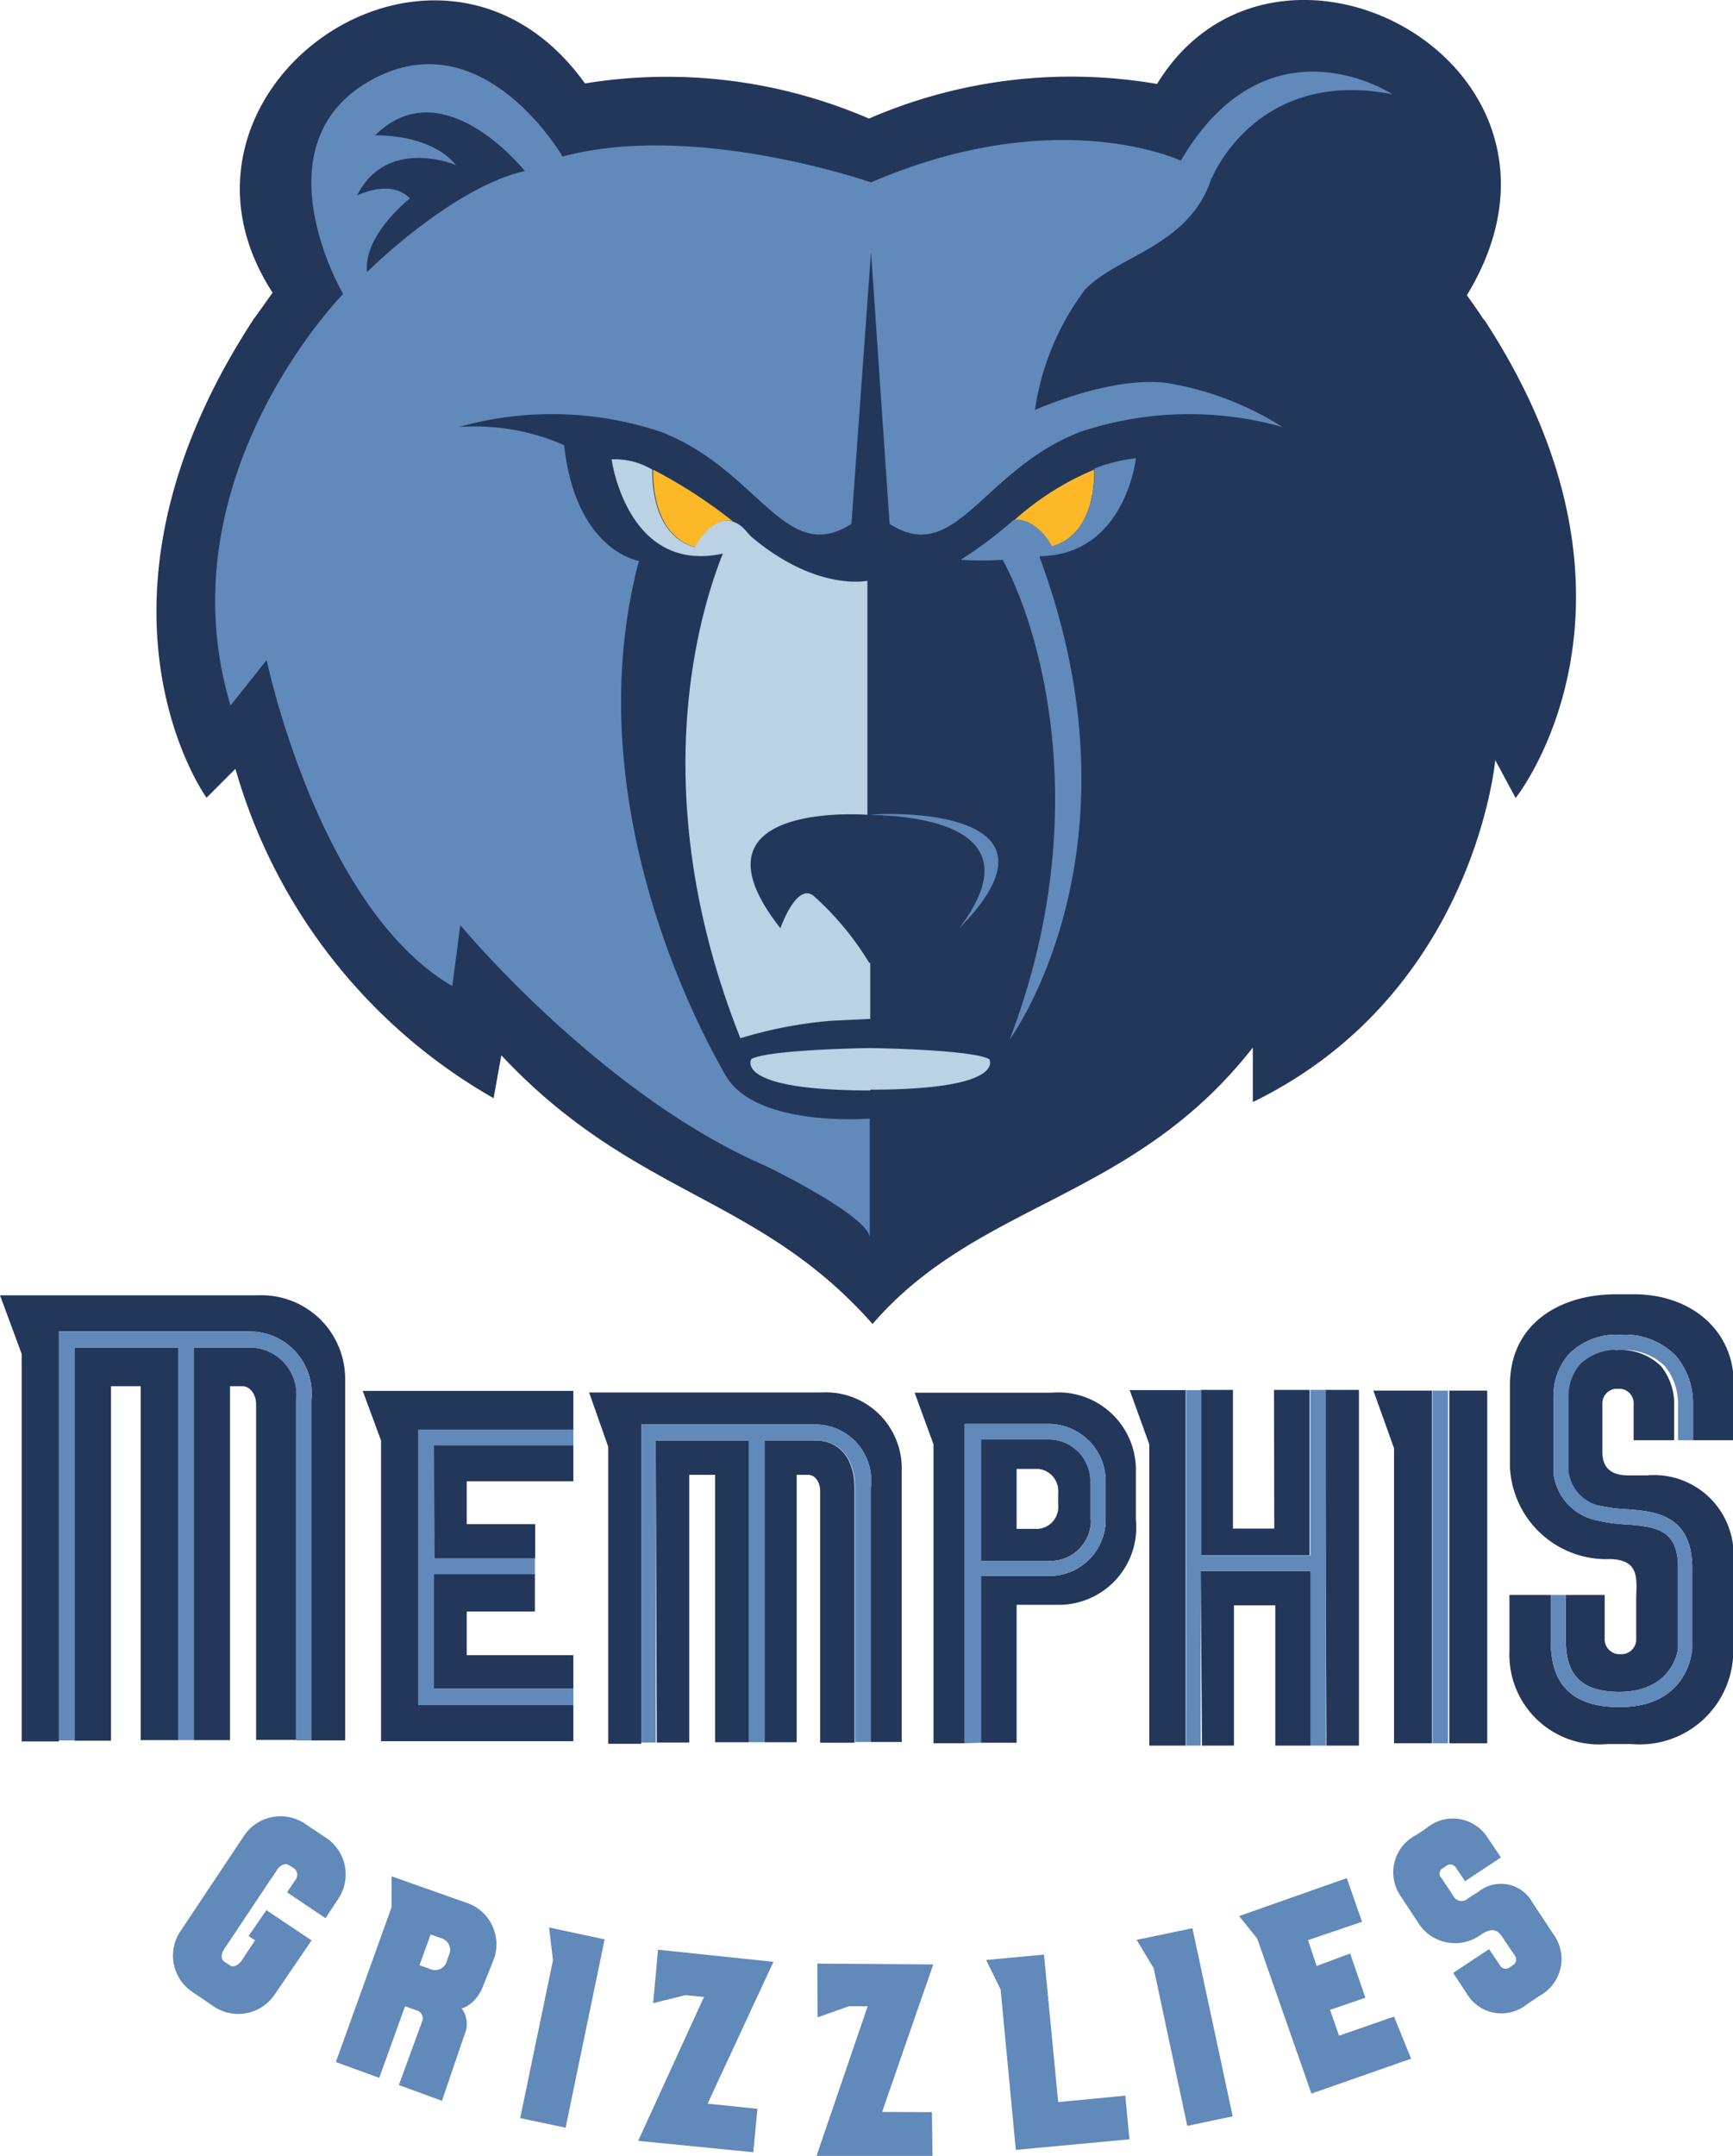 <svg xmlns="http://www.w3.org/2000/svg" viewBox="0 0 67.13 83.45"><defs><style>.cls-1{fill:#23375b}.cls-2{fill:#6189b9}.cls-3{fill:#fdb827}</style></defs><g id="Layer_2" data-name="Layer 2"><g id="Layer_1-2" data-name="Layer 1"><path class="cls-1" d="M14.76 55.76V67.4h7.45V66h-6V55.34h6v-1.5h-8.16zm16.86 0h-2v11.68h1.24V57.09h.45c.26 0 .46.28.46.62v9.75h1.33v-9.85c0-1.27-.69-1.85-1.5-1.85m-6.16 11.69h1.26V57.09h1v10.35H29V55.76h-3.6zM9.72 52.16H7.5v15.2h1.41v-13.7h.49c.28 0 .52.31.52.69v13h1.55V54.23a1.82 1.82 0 00-1.74-2.07m7.09 8.17h3.91V59h-2.65v-1.66h4.13v-1.4h-5.4zm15-6.43h-9l.74 2.1v11.5h1.28V55.14h6.78a2.17 2.17 0 012.11 2.45v9.84h1.2V56.78a2.94 2.94 0 00-3.09-2.88m17.52 5.27h-1.6V53.8h-1.25v6.4h4.22v-6.4h-1.38zm-31.28 3.21h2.64v-1.45h-3.91v4.44h5.4v-1.3h-4.13zm-15.2 5H4.3V53.66h1.15v13.7H6.9v-15.2h-4zM10 50.14H0l.84 2.27v15h1.44V51.54h7.44a2.4 2.4 0 012.34 2.67v13.16h1.31V53.31A3.24 3.24 0 0010 50.14m46.14 3.69v13.65h1.47V53.83zM54 56.06v11.42h1.47V53.83H53.2zm8.3 4.29c1.28 0 1.08.81 1.08 1.65v1.41a.58.58 0 01-.51.62h-.2a.58.58 0 01-.51-.62v-1.67h-1.51v1.48c0 .9 0 2.27 2.07 2.27S65 63.87 65 63.81V60.7c0-1.46-.77-1.6-2-1.69a6.34 6.34 0 01-1.1-.15 2.11 2.11 0 01-1.72-1.81v-2.92a2.43 2.43 0 01.59-1.71 2.57 2.57 0 012-.75 2.73 2.73 0 012.15.82 2.81 2.81 0 01.66 1.85v1.41h1.58v-2.19c0-2.08-1.67-3.46-3.86-3.46h-.71c-2.15 0-4.1 1.13-4.1 3.51v3.19a3.74 3.74 0 003.9 3.55m-21.65-6.44h-5.31l.73 2v11.57h1.21V55.12h3.17a2.22 2.22 0 012.29 2.24v1.46A2.18 2.18 0 0140.54 61H38v6.46h1.38v-5.34h1.7a3 3 0 002.92-3.3v-2a3 3 0 00-3.26-2.91m23 3.2h-.67c-.62 0-1-.26-1-.9v-1.84a.57.57 0 01.5-.61h.21a.56.56 0 01.5.61v1.38h1.57v-1.32a2.32 2.32 0 00-.51-1.55 2.25 2.25 0 00-1.72-.62 2 2 0 00-1.57.56 1.92 1.92 0 00-.44 1.27v2.83A1.55 1.55 0 0062 58.29a5.66 5.66 0 001 .13c1.08.08 2.55.19 2.55 2.28v3.11s-.08 2.27-2.82 2.27-2.66-2-2.66-2.86v-1.48h-1.6v2.18a3.47 3.47 0 003.79 3.59h.94a3.62 3.62 0 003.94-3.67v-3.39a3.08 3.08 0 00-3.34-3.34m-19.28-1.2v11.66h1.41V53.81h-2.17zm-2.28 2.91v-1.46a1.62 1.62 0 00-1.69-1.64H38v4.7h2.57a1.58 1.58 0 001.69-1.6m-2.88.36v-2.32h.84a.86.86 0 01.77.93v.46a.85.85 0 01-.77.93zm12 8.39h1.26V53.8h-1.31zm-4.82 0h1.24v-5.43h1.6v5.43h1.38v-6.76h-4.27z"/><path class="cls-2" d="M24.84 67.45V55.14h6.78a2.17 2.17 0 012.11 2.45v9.84h-.61v-9.82c0-1.27-.69-1.85-1.5-1.85h-2v11.68H29V55.76h-3.6v11.69zm-2.63-11.51h-5.4v4.39h3.91v.6h-3.91v4.44h5.4V66h-6V55.34h6zM2.28 67.37V51.54h7.44a2.4 2.4 0 012.34 2.67v13.16h-.6V54.23a1.82 1.82 0 00-1.74-2.07H7.5v15.2h-.6v-15.2h-4v15.21zm53.21-13.54h.6v13.65h-.6zM37.37 67.48V55.12h3.17a2.22 2.22 0 012.29 2.24v1.46A2.18 2.18 0 0140.54 61H38v6.46zm23.28-5.74v1.48c0 .9 0 2.27 2.07 2.27S65 63.87 65 63.81V60.7c0-1.46-.77-1.6-2-1.69a6.34 6.34 0 01-1.1-.15 2.11 2.11 0 01-1.72-1.81v-2.92a2.43 2.43 0 01.59-1.71 2.57 2.57 0 012-.75 2.73 2.73 0 012.15.82 2.81 2.81 0 01.66 1.85v1.41H65v-1.32a2.32 2.32 0 00-.51-1.55 2.25 2.25 0 00-1.72-.62 2 2 0 00-1.57.56 1.92 1.92 0 00-.44 1.27v2.82A1.55 1.55 0 0062 58.29a5.66 5.66 0 001 .13c1.08.08 2.55.19 2.55 2.28v3.11s-.08 2.27-2.82 2.27-2.66-2-2.66-2.86v-1.48zm-18.42-2.92v-1.46a1.62 1.62 0 00-1.69-1.64H38v4.7h2.57a1.58 1.58 0 001.69-1.6m3.69 8.75V53.81h.59v6.4h4.22V53.8h.6v13.77h-.6v-6.76h-4.25v6.76z"/><path class="cls-1" d="M57.47 12.37c-.21-.33-.43-.64-.65-.94 5.43-8.91-7.38-15.74-12-8.18a19.69 19.69 0 00-11.16 1.34 19.74 19.74 0 00-11-1.36c-5.66-7.89-17.2.26-12.1 8.1-.24.33-.48.68-.72 1C2.59 23.4 8 30.88 8 30.88l1.12-1.12a21.45 21.45 0 0010 12.75l.3-1.66c5.16 5.5 9.93 5.37 14.38 10.4 4.11-4.76 10.08-4.76 14.73-10.7v2.11c8.6-4.19 9.39-13.24 9.39-13.24l.79 1.47s6-7.49-1.22-18.52"/><path class="cls-3" d="M39.24 20.18c.41-.14 1.12.28 1.5 1 1.74-.5 1.65-2.85 1.64-3a10.91 10.91 0 00-3.14 2"/><path class="cls-2" d="M33.72 31.54c.48-.08 8.12-.36 3.44 4.39 3.26-4.32-2.65-4.35-3.44-4.39M46.94 6.9s1.71-4.29 7-3.25c0 0-4.83-3.18-8.2 2.57 0 0-4.77-2.27-12 .84 0 0-6.82-2.38-11.95-1 0 0-3-5.2-7.22-3.06s-2 7.1-1.28 8.38c0 0-7 7.12-4.36 15.93l1.4-1.76s2 9.59 7.19 12.62l.31-2.36s5.41 6.53 11.78 9.3c.6.28 4 2 4.08 2.78V43.3s-4.42.36-5.58-1.67c-.8-1.39-5.87-10.44-3.36-19.92 0 0-2.44-.36-2.9-4.48a8.59 8.59 0 00-4.08-.7 13.31 13.31 0 017.84.19c3.79 1.47 4.8 5.21 7.37 3.56l.76-10.53.72 10.53c2.57 1.65 3.59-2.09 7.38-3.56a13.32 13.32 0 017.84-.19 12 12 0 00-4.22-1.66c-2.18-.44-5.37 1-5.37 1A10.21 10.21 0 0142 11.25c1.24-1.37 4.05-1.67 4.93-4.35m-32.71 3.63c-.16-1.43 1.66-2.85 1.66-2.85-.75-.78-2.05-.11-2.05-.11 1.17-2.31 3.83-1.18 3.83-1.18-1-1.23-3.13-1.15-3.13-1.15 2.63-2.61 5.8 1.38 5.8 1.38-2.83.64-6.11 3.91-6.11 3.91m28.16 7.65h-.06.06m-2.11 3.39c4.23 11.37-1.16 18.67-1.16 18.67 3.32-8.67 1.19-15.89-.27-18.57a12.67 12.67 0 01-1.63 0 15.28 15.28 0 001.84-1.36 2.61 2.61 0 00.2-.17c.41-.14 1.12.28 1.5 1 1.74-.5 1.65-2.84 1.64-3a6.13 6.13 0 011.61-.4s-.4 3.74-3.72 3.79"/><path class="cls-3" d="M25.3 18.18c0 .17-.1 2.52 1.64 3 .37-.73 1-1.15 1.45-1a19.09 19.09 0 00-3.09-2"/><path d="M33.71 42.21c-5.33 0-4.61-1.21-4.61-1.21.58-.36 4.3-.43 4.6-.43s4 .07 4.62.43c0 0 .72 1.18-4.61 1.18m0-4.91v2.17l-1.47.07a16.5 16.5 0 00-3.56.68C25 30.93 27 23.93 28 21.43c-3.71.8-4.31-3.65-4.31-3.65a2.86 2.86 0 011.58.4c0 .17-.09 2.52 1.65 3 .37-.73 1-1.15 1.44-1s.54.42.76.61c2.52 2.12 4.48 1.69 4.48 1.69v9.06s-7.28-.57-3.37 4.39c0 0 .63-1.81 1.3-1.24a11.38 11.38 0 012.14 2.58" fill="#bbd1e4"/><path class="cls-2" d="M17.39 75.68l-.08.23a.47.47 0 01-.59.33l-.47-.17.43-1.19.48.17a.47.47 0 01.23.63m.61-2.05l-2.83-1v1.19l-2.16 6 1.68.61 1-2.77.51.18a.33.33 0 01.14.44l-.89 2.43 1.67.61.88-2.58a1 1 0 00-.12-1s.56-.1.86-.93l.4-1A1.7 1.7 0 0018 73.63M52.76 74.39l-.59-1.69L48 74.17l.7.87 2.1 6 3.86-1.35-.66-1.63-2.13.74-.35-1 1.37-.47-.59-1.71-1.3.48-.33-1zM40.99 81.37l-.55-5.71-2.24.21.56 1.14.59 6.21 4.4-.41-.16-1.69-2.6.25zM21.42 75.88l-.15-1.27 2.15.46-1.51 7.29-1.76-.37 1.27-6.11zM44.69 76.19l-.66-1.1 2.16-.45 1.56 7.28-1.76.37-1.3-6.1zM29.96 75.94l-4.47-.47-.19 2.07 1.25-.31.72.07-2.55 5.57 4.46.44.16-1.68-1.93-.2 2.55-5.49zM36.15 76.04l-4.49-.03.01 2.08 1.21-.43h.73l-1.98 5.79h4.49l-.02-1.69-1.93-.01 1.98-5.71zM58.3 75.14l.36.53a.27.27 0 010 .36l-.22.15a.25.25 0 01-.34-.11l-.42-.62-1.39.92.54.82a1.56 1.56 0 002.31.4l.49-.33a1.62 1.62 0 00.57-2.35l-.84-1.27a1.39 1.39 0 00-2.08-.42l-.41.26a.36.36 0 01-.58-.1l-.45-.68a.24.24 0 010-.35l.22-.15a.26.26 0 01.34.1l.35.52 1.39-.92-.55-.82a1.59 1.59 0 00-2.3-.34l-.41.28a1.62 1.62 0 00-.66 2.32l.79 1.2a1.69 1.69 0 002.34.36c.58-.4.75-.07.95.24M10.65 77.19a1.7 1.7 0 01-2.41.45l-.75-.51A1.69 1.69 0 017 74.74l2.44-3.66a1.7 1.7 0 012.41-.46l.75.5a1.7 1.7 0 01.49 2.4l-.48.73-1.49-1 .3-.45a.33.33 0 000-.46l-.24-.15c-.12-.08-.31 0-.43.16 0 0-.11.18-.3.45l-1.78 2.67c-.11.17-.11.37 0 .45l.24.16c.12.08.31 0 .43-.16l.54-.81-.25-.17.69-1 1.75 1.17z"/></g></g></svg>